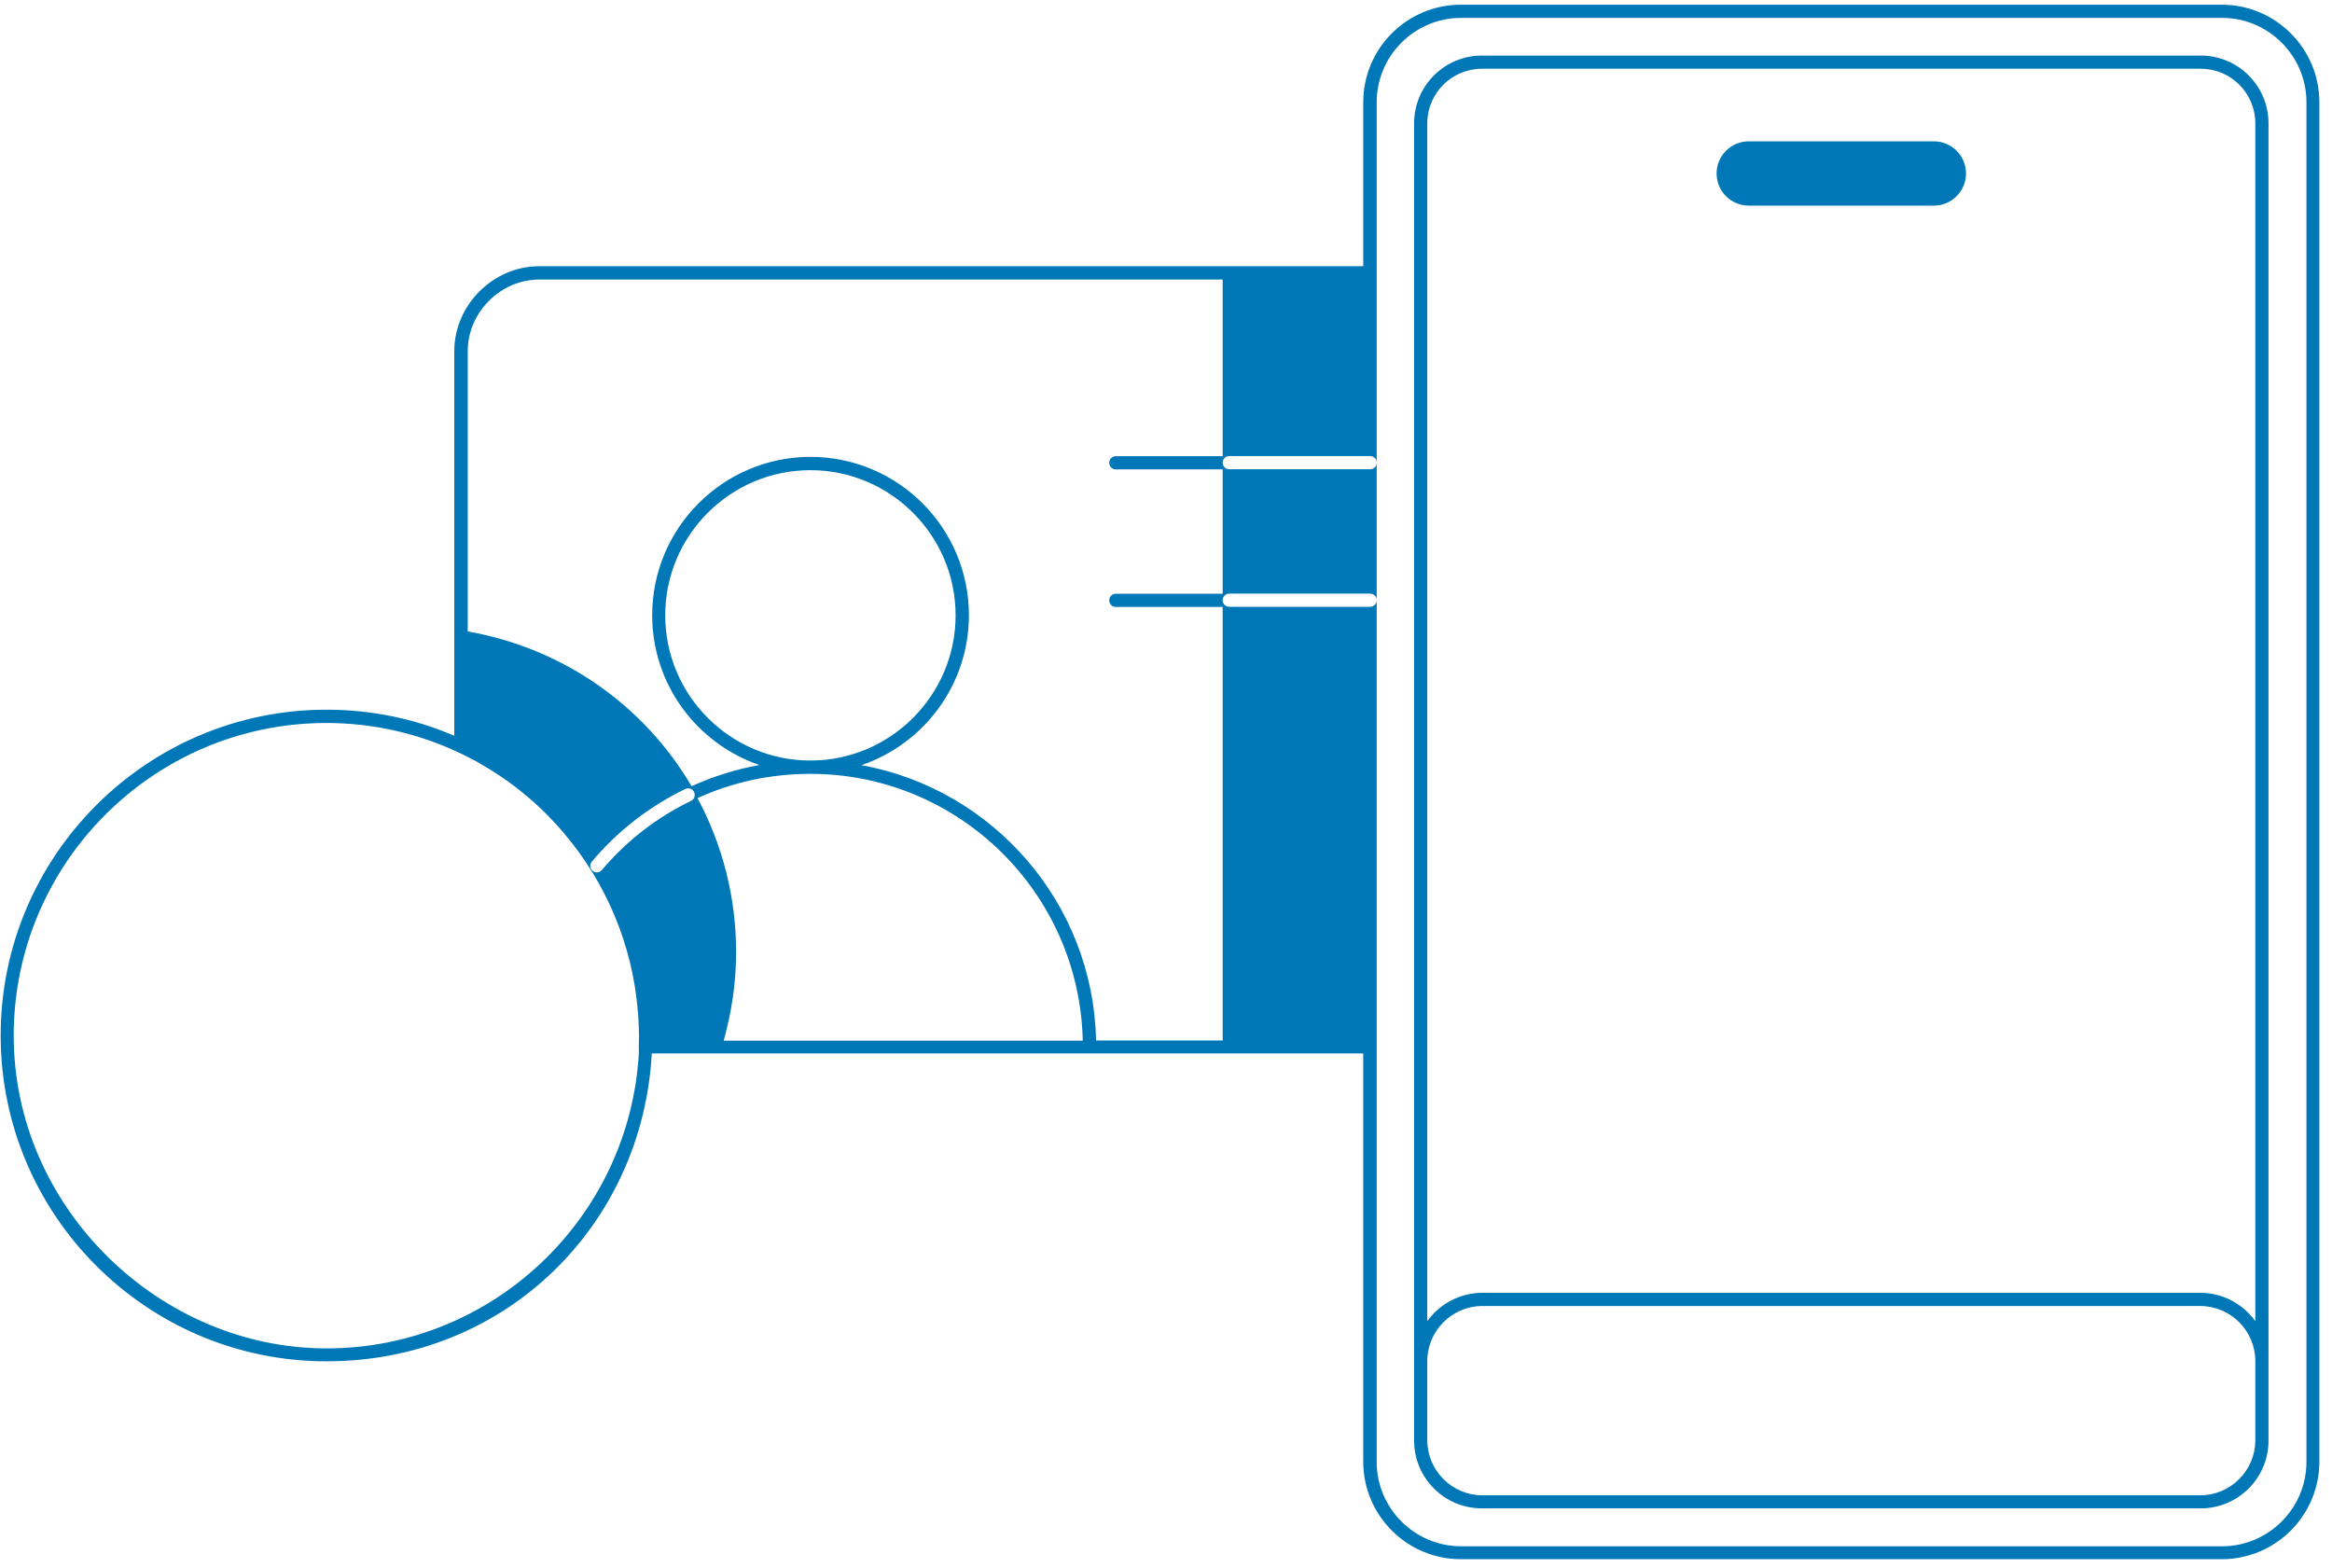 <?xml version="1.0" encoding="UTF-8" standalone="yes"?>
<svg viewBox="0 0 177 119" fill="none" xmlns="http://www.w3.org/2000/svg">
  <g fill="#0077B6">
    <path d="M167.041 4.218H112.471C109.631 4.218 107.331 6.528 107.331 9.358V109.348C107.331 112.188 109.641 114.488 112.471 114.488H167.041C169.881 114.488 172.181 112.178 172.181 109.348V9.358C172.181 6.518 169.871 4.218 167.041 4.218ZM112.521 113.498C110.211 113.498 108.331 111.618 108.331 109.308V103.318C108.331 101.008 110.211 99.128 112.521 99.128H166.991C169.301 99.128 171.181 101.008 171.181 103.318V109.308C171.181 111.618 169.301 113.498 166.991 113.498H112.521ZM171.181 100.278C170.241 98.978 168.721 98.128 166.991 98.128H112.521C110.791 98.128 109.271 98.978 108.331 100.278V9.358C108.331 7.078 110.191 5.218 112.471 5.218H167.041C169.331 5.218 171.181 7.078 171.181 9.358V100.278Z" />
    <path d="M146.781 10.727H132.731C131.391 10.727 130.291 11.818 130.291 13.168C130.291 14.518 131.381 15.607 132.731 15.607H146.781C148.121 15.607 149.221 14.518 149.221 13.168C149.221 11.818 148.131 10.727 146.781 10.727Z" />
    <path d="M168.631 0.357H110.881C106.791 0.357 103.471 3.677 103.471 7.767V20.207H40.921C37.431 20.207 34.481 23.157 34.481 26.647V55.847C31.501 54.567 28.221 53.867 24.781 53.867C11.141 53.867 0.051 64.967 0.051 78.597C0.051 92.227 11.151 103.327 24.781 103.327C38.411 103.327 48.761 92.967 49.471 79.957H103.471V110.937C103.471 115.027 106.791 118.347 110.881 118.347H168.631C172.721 118.347 176.041 115.027 176.041 110.937V7.767C176.041 3.677 172.721 0.357 168.631 0.357ZM48.491 79.507V79.907C47.801 92.397 37.431 102.347 24.781 102.347C12.131 102.347 1.041 91.697 1.041 78.607C1.041 65.517 11.691 54.877 24.771 54.877C28.391 54.877 31.821 55.697 34.901 57.157C35.331 57.357 35.751 57.577 36.161 57.797C36.311 57.877 36.451 57.967 36.591 58.047C36.881 58.217 37.171 58.387 37.451 58.567C37.611 58.667 37.761 58.767 37.911 58.867C38.291 59.117 38.651 59.377 39.011 59.647C39.131 59.737 39.251 59.837 39.381 59.937C39.661 60.157 39.941 60.387 40.221 60.627C40.331 60.727 40.441 60.817 40.551 60.917C40.921 61.247 41.281 61.587 41.621 61.937C41.651 61.967 41.671 61.997 41.701 62.027C42.051 62.387 42.391 62.757 42.721 63.137C42.751 63.167 42.781 63.197 42.801 63.237C46.001 66.997 48.001 71.707 48.411 76.737C48.411 76.847 48.431 76.957 48.441 77.077C48.471 77.597 48.501 78.117 48.501 78.637C48.501 78.937 48.491 79.237 48.481 79.537L48.491 79.507ZM52.451 60.787C49.841 62.047 47.561 63.817 45.681 66.037C45.581 66.157 45.441 66.217 45.301 66.217C45.191 66.217 45.071 66.177 44.981 66.097C44.771 65.917 44.741 65.607 44.921 65.397C46.891 63.067 49.271 61.217 52.011 59.887C52.261 59.767 52.561 59.867 52.681 60.117C52.801 60.367 52.701 60.667 52.451 60.787ZM54.931 78.977C55.541 76.797 55.871 74.547 55.871 72.267C55.871 68.047 54.811 64.067 52.941 60.577C55.631 59.357 58.511 58.737 61.511 58.737C72.771 58.737 81.941 67.777 82.181 78.987H54.931V78.977ZM50.491 46.707C50.491 40.627 55.441 35.687 61.511 35.687C67.581 35.687 72.531 40.637 72.531 46.707C72.531 52.777 67.581 57.727 61.511 57.727C55.441 57.727 50.491 52.777 50.491 46.707ZM92.791 78.977H83.191C82.981 68.537 75.361 59.887 65.381 58.077C70.121 56.467 73.541 51.977 73.541 46.697C73.541 40.067 68.151 34.677 61.521 34.677C54.891 34.677 49.501 40.067 49.501 46.697C49.501 51.967 52.911 56.447 57.641 58.067C55.861 58.387 54.141 58.927 52.491 59.677C48.941 53.627 42.851 49.227 35.501 47.927V26.657C35.501 23.707 37.991 21.217 40.941 21.217H92.801V34.627H84.691C84.411 34.627 84.191 34.847 84.191 35.127C84.191 35.407 84.411 35.627 84.691 35.627H92.801V45.067H84.691C84.411 45.067 84.191 45.287 84.191 45.567C84.191 45.847 84.411 46.067 84.691 46.067H92.801V78.977H92.791ZM175.061 110.957C175.061 114.487 172.181 117.367 168.651 117.367H110.901C107.371 117.367 104.491 114.487 104.491 110.957V45.557C104.491 45.837 104.271 46.057 103.991 46.057H93.301C93.021 46.057 92.801 45.837 92.801 45.557C92.801 45.277 93.021 45.057 93.301 45.057H103.991C104.271 45.057 104.491 45.277 104.491 45.557V35.117C104.491 35.397 104.271 35.617 103.991 35.617H93.301C93.021 35.617 92.801 35.397 92.801 35.117C92.801 34.837 93.021 34.617 93.301 34.617H103.991C104.271 34.617 104.491 34.837 104.491 35.117V7.767C104.491 4.237 107.371 1.357 110.901 1.357H168.651C172.181 1.357 175.061 4.237 175.061 7.767V110.947V110.957Z" />
  </g>
</svg>
